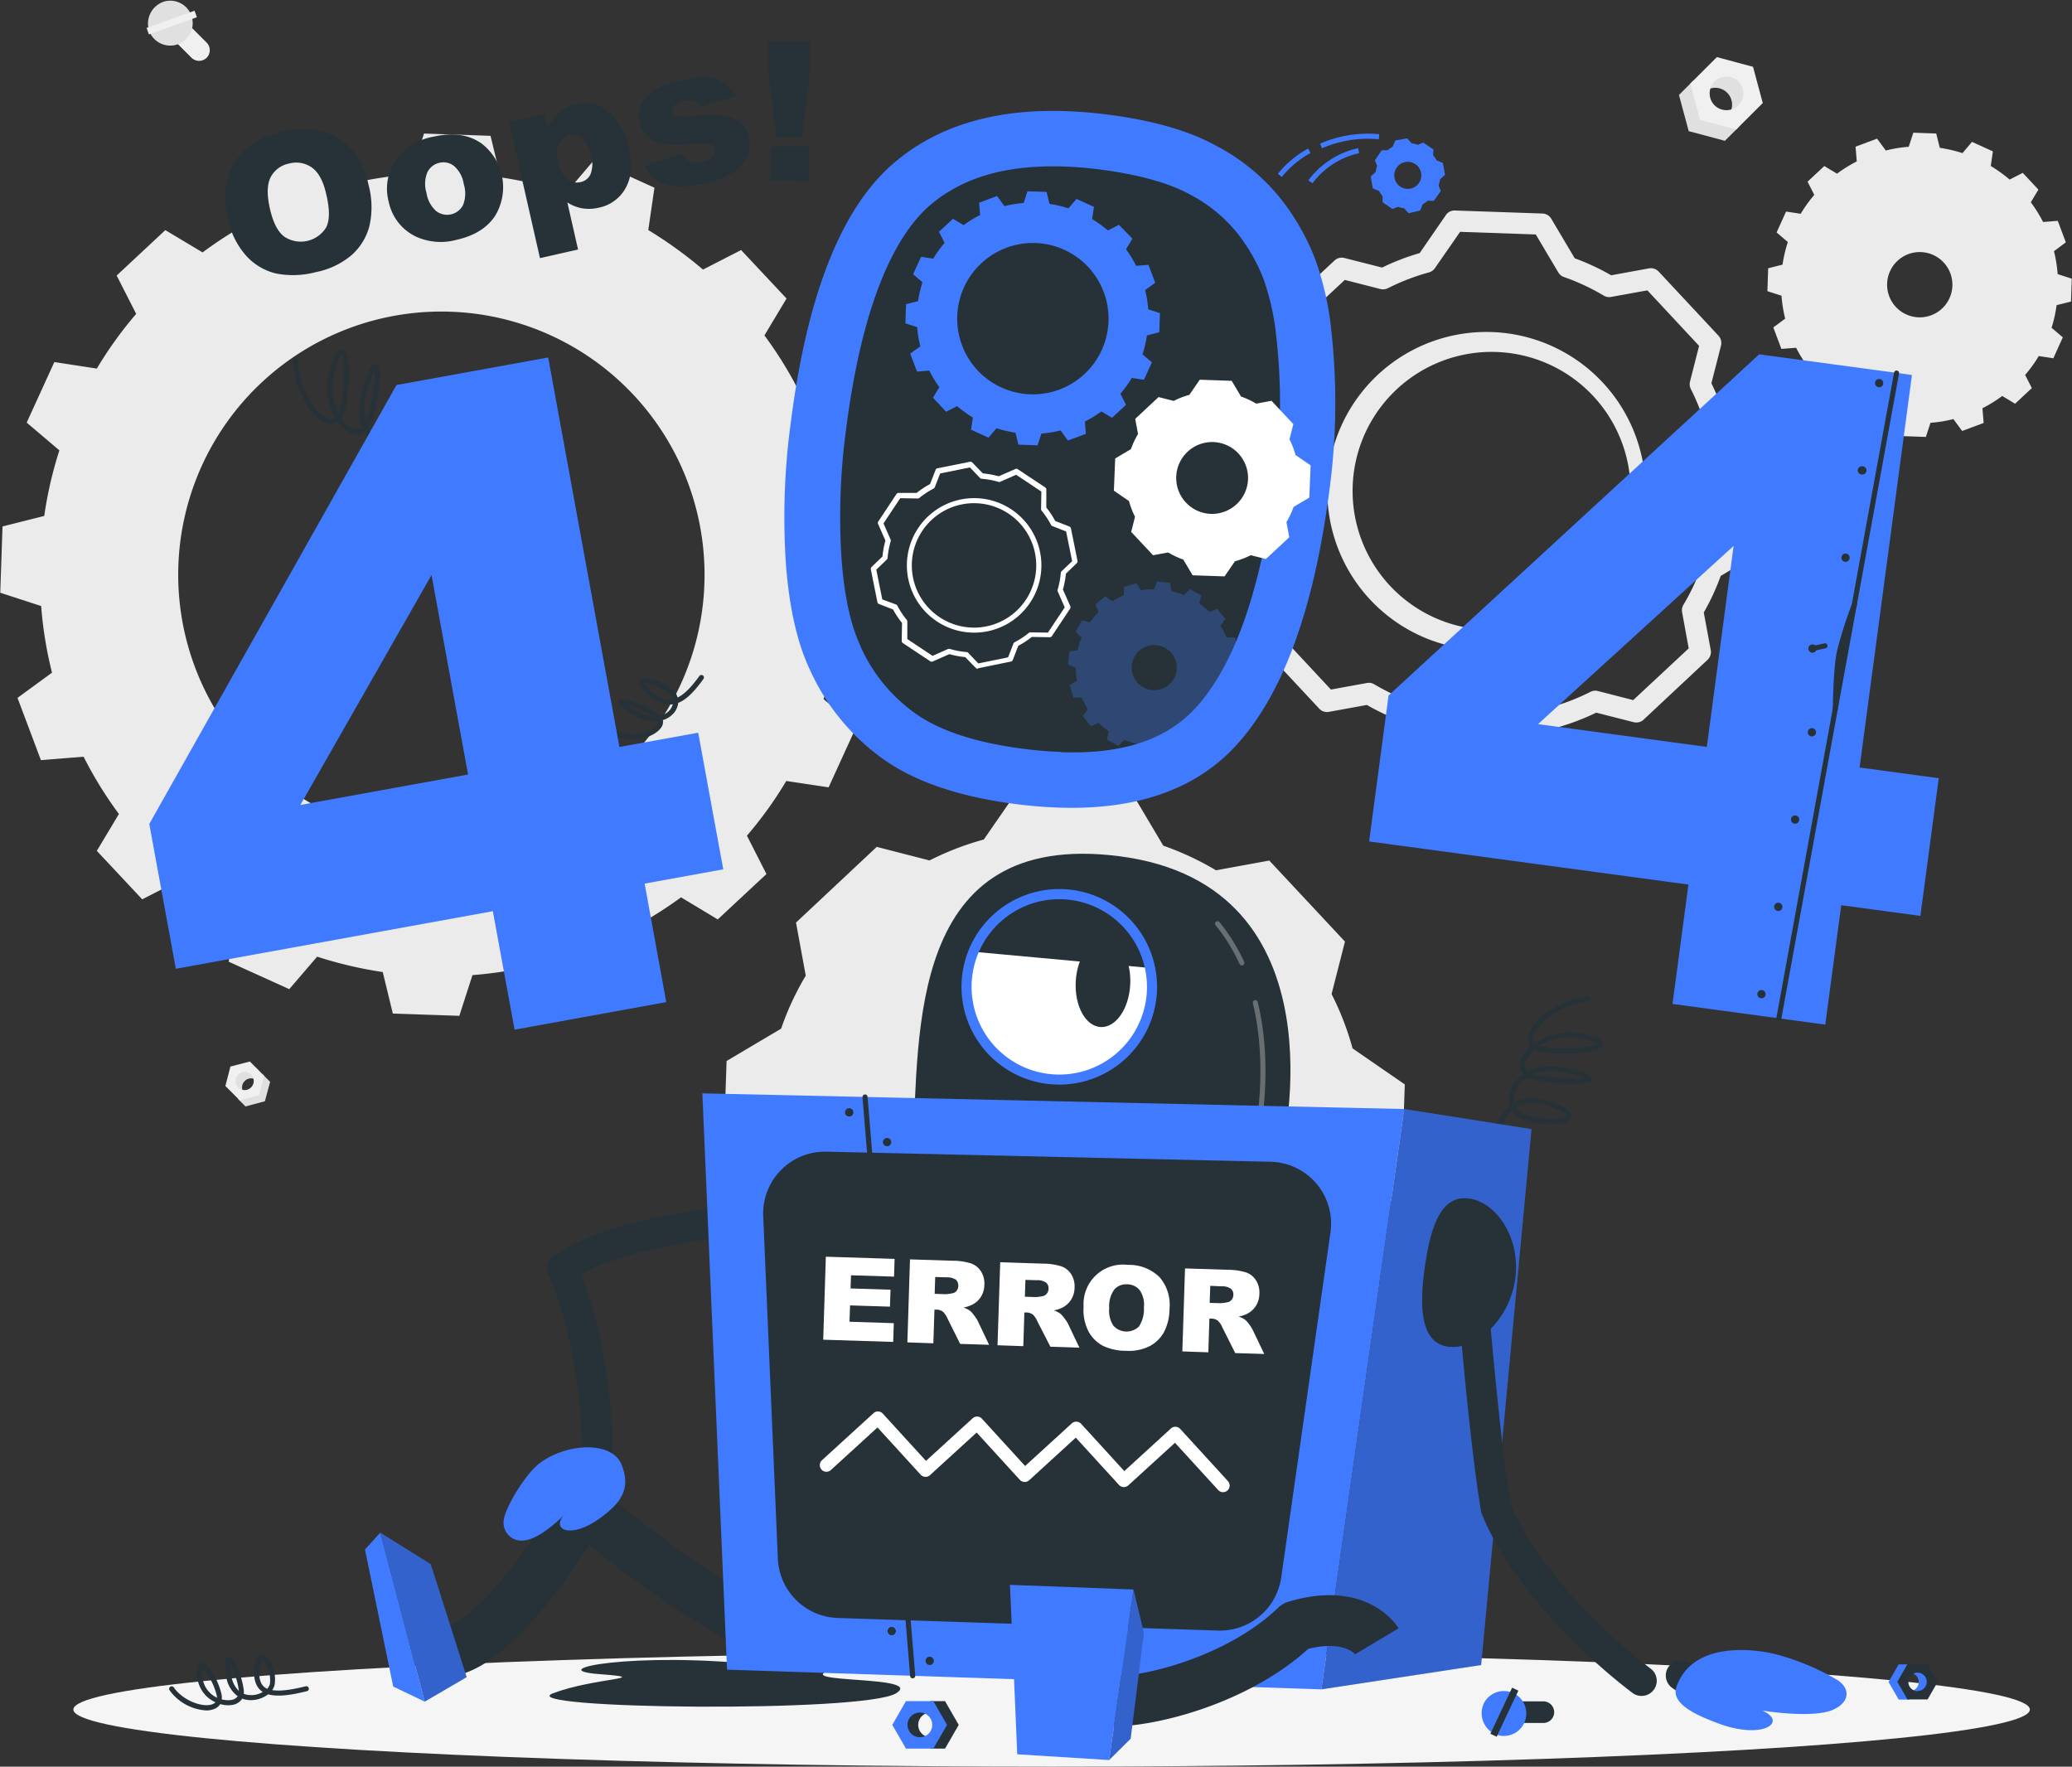 <svg xmlns="http://www.w3.org/2000/svg" viewBox="0 0 410.67 350.15"><rect x="0" y="0" width="410.67" height="350.15" fill="#333333" stroke="none"/><defs><style>.cls-1{fill:#ebebeb;}.cls-2{fill:#e0e0e0;}.cls-3{fill:#f0f0f0;}.cls-4{fill:#f5f5f5;}.cls-5{fill:#263238;}.cls-6,.cls-7{fill:#407bff;}.cls-7,.cls-9{opacity:0.3;}.cls-8,.cls-9{fill:#fff;}.cls-10{opacity:0.2;}</style></defs><g id="Robot_Parts" data-name="Robot Parts"><path class="cls-1" d="M262.74,223.62l.45-13.14-8.07-2.64A77.89,77.89,0,0,0,253,194.65l6.84-5-4.65-12.35-8.45.68a78.72,78.72,0,0,0-7-11.35l4.38-7.31-9-9.61-7.56,3.87a83.63,83.63,0,0,0-10.84-7.83l1.22-8.4-12-5.44-5.49,6.44a81.73,81.73,0,0,0-13-3.05l-2-8.23-13.18-.45-2.6,8.07a81.5,81.5,0,0,0-13.2,2.15l-5.08-6.8-12.34,4.61.68,8.46a81.63,81.63,0,0,0-11.35,7.07L121,145.76l-9.65,9,3.87,7.6a78.21,78.21,0,0,0-7.8,10.84L99,171.91l-5.48,12,6.48,5.5a78.42,78.42,0,0,0-3,13l-8.27,2.08-.45,13.14,8.11,2.64a77.68,77.68,0,0,0,2.15,13.2l-6.84,5,4.64,12.34,8.46-.68a78.17,78.17,0,0,0,7,11.35l-4.38,7.31,9,9.61,7.56-3.87a81.05,81.05,0,0,0,10.84,7.84l-1.26,8.39,12,5.44,5.53-6.44a80.66,80.66,0,0,0,13,3.05l2,8.23,13.18.45,2.6-8.07a80.48,80.48,0,0,0,13.19-2.15l5,6.8,12.34-4.61-.65-8.45A81.34,81.34,0,0,0,223.21,278l7.28,4.38,9.65-9-3.87-7.6a77.61,77.61,0,0,0,7.8-10.84l8.39,1.26,5.48-12-6.48-5.49a77.61,77.61,0,0,0,3-13Zm-88.8,42.57a52.16,52.16,0,1,1,53.9-50.33A52.13,52.13,0,0,1,173.94,266.19Z" transform="translate(-88.23 -100.15)"/><path class="cls-1" d="M487.62,180.17l3.32-3.1-1.33-2.61a26.25,26.25,0,0,0,2.7-3.74l2.89.44,1.88-4.15-2.23-1.89a26.84,26.84,0,0,0,1-4.49l2.85-.71.15-4.54-2.79-.9a28,28,0,0,0-.73-4.55l2.35-1.75-1.6-4.26-2.91.23a28.15,28.15,0,0,0-2.43-3.91l1.5-2.51-3.1-3.32-2.6,1.33a28.24,28.24,0,0,0-3.74-2.69l.42-2.9-4.14-1.88-1.89,2.23a27.31,27.31,0,0,0-4.49-1.05l-.71-2.84-4.54-.16-.91,2.79a26.86,26.86,0,0,0-4.54.74l-1.74-2.35L456,129.22l.24,2.92a27,27,0,0,0-3.91,2.43l-2.53-1.51-3.31,3.1,1.33,2.61a27.44,27.44,0,0,0-2.69,3.75l-2.9-.44-1.88,4.14,2.23,1.9a26.73,26.73,0,0,0-1.05,4.48l-2.85.72-.15,4.54,2.79.9a28.36,28.36,0,0,0,.73,4.55l-2.35,1.74,1.6,4.25,2.92-.22a28.25,28.25,0,0,0,2.43,3.92l-1.51,2.5,3.1,3.33,2.61-1.34a27.43,27.43,0,0,0,3.74,2.7l-.43,2.89,4.13,1.88,1.91-2.22a28.94,28.94,0,0,0,4.49,1l.71,2.85,4.54.16.91-2.8a26,26,0,0,0,4.54-.74l1.74,2.36,4.26-1.59-.24-2.92a26.27,26.27,0,0,0,3.92-2.43ZM464,161a6.47,6.47,0,1,1,9.14.31A6.48,6.48,0,0,1,464,161Z" transform="translate(-88.23 -100.15)"/><path class="cls-1" d="M366.66,315.08l-10.35-7.14v0a57.18,57.18,0,0,0-4.16-10.77l2.65-10.4-15-16.06-10.56,1.93a57.26,57.26,0,0,0-10.45-4.88h0l-6.42-10.81-22-.75-7.15,10.34h0a57.05,57.05,0,0,0-10.76,4.15L262,268,246,283l1.93,10.53h0a55.4,55.4,0,0,0-4.88,10.5l-10.81,6.41-.75,22,10.35,7.15A55.26,55.26,0,0,0,246,350.4h0l-2.64,10.36,15,16.07,10.5-1.92a57.15,57.15,0,0,0,10.54,4.89h0l6.41,10.8,22,.75L314.87,381a57.37,57.37,0,0,0,10.85-4.15h0l10.34,2.64,16.07-15L350.21,354a55.94,55.94,0,0,0,4.88-10.49h0l10.81-6.42ZM298.2,348.47a24.71,24.71,0,1,1,25.55-23.85A24.72,24.72,0,0,1,298.2,348.47Z" transform="translate(-88.23 -100.15)"/><path class="cls-1" d="M390.21,252.7h-.07l-17.31-.6a2.11,2.11,0,0,1-1.75-1l-4.66-7.85a46.9,46.9,0,0,1-7.28-3.38l-7.51,1.37a2.09,2.09,0,0,1-1.92-.63l-11.83-12.67a2.1,2.1,0,0,1-.5-2l1.89-7.41a45.11,45.11,0,0,1-2.86-7.47l-7.53-5.2a2.08,2.08,0,0,1-.91-1.81l.59-17.32a2.11,2.11,0,0,1,1-1.74l7.87-4.67a45.72,45.72,0,0,1,3.37-7.25l-1.38-7.53a2.11,2.11,0,0,1,.63-1.92l12.67-11.83a2.1,2.1,0,0,1,2-.5l7.44,1.89a46.76,46.76,0,0,1,7.45-2.87l5.19-7.53a2.07,2.07,0,0,1,1.81-.91l17.32.6a2.09,2.09,0,0,1,1.74,1l4.67,7.87a47,47,0,0,1,7.23,3.37l7.55-1.38A2.13,2.13,0,0,1,417,154l11.82,12.67a2.13,2.13,0,0,1,.51,2l-1.9,7.44a46.08,46.08,0,0,1,2.87,7.44l7.53,5.2a2.13,2.13,0,0,1,.91,1.81l-.59,17.32a2.13,2.13,0,0,1-1,1.74l-7.87,4.67a46.17,46.17,0,0,1-3.36,7.25L427.3,229a2.11,2.11,0,0,1-.64,1.93L414,242.78a2.12,2.12,0,0,1-2,.5l-7.4-1.88a47.11,47.11,0,0,1-7.49,2.87L392,251.79A2.1,2.1,0,0,1,390.21,252.7Zm-16.09-4.78,15,.52,5-7.2a2.15,2.15,0,0,1,1.19-.84,43,43,0,0,0,8.16-3.13h0a2.09,2.09,0,0,1,1.46-.16l7,1.8,11-10.25-1.31-7.18a2.11,2.11,0,0,1,.27-1.47,41.58,41.58,0,0,0,3.65-7.83,2.11,2.11,0,0,1,.94-1.17l7.52-4.47.52-15-7.2-5a2.13,2.13,0,0,1-.81-1.06c0-.06,0-.12-.05-.17a42.73,42.73,0,0,0-3.11-8.06,2.11,2.11,0,0,1-.16-1.48l1.8-7.07-10.25-11L407.55,159a2.08,2.08,0,0,1-1.46-.26,43.4,43.4,0,0,0-7.85-3.67,2.19,2.19,0,0,1-.44-.2,2.22,2.22,0,0,1-.71-.72l-4.47-7.53-15-.52-5,7.21a2.1,2.1,0,0,1-1.25.85,43.49,43.49,0,0,0-8.05,3.11,2.17,2.17,0,0,1-1.48.17l-7.07-1.81-11,10.25,1.31,7.18a2,2,0,0,1-.19,1.32.91.91,0,0,1-.09.17,41.86,41.86,0,0,0-3.65,7.86,2.12,2.12,0,0,1-.92,1.12L332.74,188l-.51,15,7.21,5a2.17,2.17,0,0,1,.84,1.19,41.64,41.64,0,0,0,3.1,8.11,2,2,0,0,1,.18.46,2.11,2.11,0,0,1,0,1l-1.79,7.06,10.25,11,7.13-1.3a2.07,2.07,0,0,1,1.46.26,43.57,43.57,0,0,0,7.89,3.66,2.11,2.11,0,0,1,1.17.93Zm24.79-94.81h0ZM383.39,229l-1.11,0a31.53,31.53,0,1,1,1.11,0Zm0-59.1a27.55,27.55,0,1,0,.95,0Z" transform="translate(-88.23 -100.15)"/><polygon class="cls-2" points="341.87 27.91 334.7 25.99 332.77 18.82 335.58 16.01 338.55 22.14 344.68 25.11 341.87 27.91"/><path class="cls-2" d="M430.55,123.26a3.34,3.34,0,1,0-4.73-4.73l3.56-5.35,4.79,2.42,1.05,5Z" transform="translate(-88.23 -100.15)"/><path class="cls-3" d="M423.25,116.72l5.26-5.25,7.17,1.92,1.93,7.18-5.26,5.25-7.18-1.92Zm9.54,4.3a3.34,3.34,0,1,0-4.73,0A3.35,3.35,0,0,0,432.79,121Z" transform="translate(-88.23 -100.15)"/><polygon class="cls-2" points="48.66 219.3 52.5 218.27 53.54 214.42 52.03 212.91 50.44 216.2 47.15 217.79 48.66 219.3"/><path class="cls-2" d="M136.65,316.87a1.8,1.8,0,0,1,2.54-2.54l-1.92-2.87-2.56,1.3-.57,2.7Z" transform="translate(-88.23 -100.15)"/><path class="cls-3" d="M140.57,313.36l-2.82-2.82-3.85,1-1,3.85,2.82,2.82,3.85-1Zm-5.12,2.31a1.8,1.8,0,1,1,2.54,0A1.78,1.78,0,0,1,135.45,315.67Z" transform="translate(-88.23 -100.15)"/><path class="cls-3" d="M123,108.41l3.19,3.19a2.15,2.15,0,0,0,3,0h0a2.14,2.14,0,0,0,0-3l-3.2-3.2a2.14,2.14,0,0,0-3,0h0A2.15,2.15,0,0,0,123,108.41Z" transform="translate(-88.23 -100.15)"/><path class="cls-2" d="M120.78,100.45a4.45,4.45,0,1,1-3,5.78A4.59,4.59,0,0,1,120.78,100.45Z" transform="translate(-88.23 -100.15)"/><rect class="cls-3" x="121.6" y="99.58" width="1.37" height="10.1" transform="translate(-23.09 154.93) rotate(-109.76)"/><ellipse id="_Path_" data-name="&lt;Path&gt;" class="cls-4" cx="208.43" cy="338.83" rx="193.89" ry="11.32"/><path class="cls-5" d="M133.38,143.39q-1.5-6.6,1.34-11.12t9.42-6q6.74-1.53,11.2,1.25c3,1.86,5,5,5.94,9.3a16.9,16.9,0,0,1,.17,8.12,11.62,11.62,0,0,1-3.52,5.76,15.63,15.63,0,0,1-7.12,3.39,17.64,17.64,0,0,1-7.88.26,11.6,11.6,0,0,1-5.9-3.5A15.72,15.72,0,0,1,133.38,143.39Zm8.35-1.86q.93,4.09,2.85,5.53a5.9,5.9,0,0,0,8.3-1.85c.71-1.39.73-3.59,0-6.61-.57-2.54-1.51-4.28-2.8-5.22a5.38,5.38,0,0,0-4.57-.81,5.2,5.2,0,0,0-3.64,2.71Q140.79,137.41,141.73,141.53Z" transform="translate(-88.23 -100.15)"/><path class="cls-5" d="M165.26,140.09A10,10,0,0,1,166.6,132a11.6,11.6,0,0,1,7.5-4.75q5.86-1.34,9.64,1.39a10.92,10.92,0,0,1,2.63,14.27q-2.33,3.57-7.61,4.76a11.83,11.83,0,0,1-8.16-.66A9.85,9.85,0,0,1,165.26,140.09Zm7.5-1.72A6,6,0,0,0,174.7,142,3.55,3.55,0,0,0,180,140.8a6.18,6.18,0,0,0,.14-4.19,5.87,5.87,0,0,0-1.91-3.55,3.34,3.34,0,0,0-2.87-.65,3.45,3.45,0,0,0-2.42,1.88A6,6,0,0,0,172.76,138.37Z" transform="translate(-88.23 -100.15)"/><path class="cls-5" d="M195.25,151.31l-6.13-27,7-1.59.66,2.89a9.43,9.43,0,0,1,2.1-3.07,7.8,7.8,0,0,1,3.43-1.69,7.17,7.17,0,0,1,6.75,1.62,12.74,12.74,0,0,1,3.83,6.93c.74,3.25.52,5.9-.65,8a7.82,7.82,0,0,1-5.32,3.91,8.38,8.38,0,0,1-3.29.13,7.87,7.87,0,0,1-2.95-1.17l2.12,9.33Zm3.61-18.86a5.26,5.26,0,0,0,1.76,3.22,3.19,3.19,0,0,0,2.72.56,2.78,2.78,0,0,0,1.94-1.57,5.93,5.93,0,0,0,.06-3.85,5.5,5.5,0,0,0-1.72-3.28,2.85,2.85,0,0,0-2.49-.61,3.12,3.12,0,0,0-2.14,1.67A5.73,5.73,0,0,0,198.86,132.45Z" transform="translate(-88.23 -100.15)"/><path class="cls-5" d="M216.1,133l7.28-2.39a3.73,3.73,0,0,0,1.72,1.61,3.93,3.93,0,0,0,2.33.06,3.83,3.83,0,0,0,2.19-1.17,1.49,1.49,0,0,0,.38-1.34,1.42,1.42,0,0,0-1.13-1.06,16.32,16.32,0,0,0-3.4,0,35.08,35.08,0,0,1-5.7,0,5.89,5.89,0,0,1-3-1.38A5.22,5.22,0,0,1,215,124.4a5.32,5.32,0,0,1,.36-3.58A6.89,6.89,0,0,1,218,118a16.78,16.78,0,0,1,5.13-1.89,18.85,18.85,0,0,1,5.28-.64,6.83,6.83,0,0,1,3.15,1,8.86,8.86,0,0,1,2.54,2.62l-6.94,2.31a2.55,2.55,0,0,0-1.23-1.17,3.85,3.85,0,0,0-2.27-.1,3.08,3.08,0,0,0-1.75.87,1.36,1.36,0,0,0-.33,1.22,1.19,1.19,0,0,0,1,.92,11.87,11.87,0,0,0,3.35-.07,22.5,22.5,0,0,1,5.83-.08,6.15,6.15,0,0,1,3.27,1.52,5.4,5.4,0,0,1,1.67,2.85,6.32,6.32,0,0,1-.27,3.52,7.11,7.11,0,0,1-2.65,3.28,16,16,0,0,1-5.77,2.31c-3.57.81-6.23.87-8,.2A7,7,0,0,1,216.1,133Z" transform="translate(-88.23 -100.15)"/><path class="cls-5" d="M240.52,108.31l8.2,0,0,6.31-1.51,12.67-5.08,0-1.62-12.66Zm.4,20.89,7.66,0,0,6.78L241,136Z" transform="translate(-88.23 -100.15)"/><path class="cls-5" d="M175.35,194.32a.57.57,0,0,1-.18,0c-4.5-1.74-7.2-3.45-8.6-5.49a5.16,5.16,0,0,1-3.23-.45,6.42,6.42,0,0,1-2.78-2.62,2.57,2.57,0,0,1-2.42.38,6.22,6.22,0,0,1-3-2.41,2.25,2.25,0,0,1-1.55.42c-3-.24-7-6.16-7.29-12.46a.5.5,0,0,1,.48-.52.49.49,0,0,1,.52.47c.27,6,4.11,11.33,6.37,11.52a1.28,1.28,0,0,0,.93-.28,12.3,12.3,0,0,1-1-9.41c.86-3,1.62-4.18,2.53-4,1.73.43,1.5,7,.59,11.29a6.27,6.27,0,0,1-.85,2.19,5.44,5.44,0,0,0,2.55,2.2,1.57,1.57,0,0,0,1.67-.34c-.79-1.94-1-4.58.12-7.94,1.4-4.43,2-4.55,2.3-4.62a.68.68,0,0,1,.65.22c.92,1-.18,7.92-1.35,11.32a5,5,0,0,1-.55,1.16,5.42,5.42,0,0,0,2.49,2.5,4.3,4.3,0,0,0,2.27.43,5.89,5.89,0,0,1-.24-.58c-.79-2.14-.41-4.62,1.18-7.57,1.06-2,1.92-2.87,2.71-2.88h0a1.11,1.11,0,0,1,1,.67c.87,1.61.24,6.92-1.48,9.55a4,4,0,0,1-1.62,1.4c1.34,1.76,3.88,3.31,7.95,4.89a.5.5,0,0,1,.28.64A.48.48,0,0,1,175.35,194.32Zm-5.66-16.47s-.56,0-1.82,2.35c-1.45,2.69-1.82,4.9-1.13,6.76a4.43,4.43,0,0,0,.3.67,3,3,0,0,0,1.32-1.11c1.4-2.14,2.07-6.53,1.55-8.25C169.8,177.91,169.69,177.85,169.69,177.85Zm-7.17-4.21a23.12,23.12,0,0,0-1.34,3.53,11.3,11.3,0,0,0-.38,6.55l.09-.25A32.89,32.89,0,0,0,162.52,173.64Zm-6.59-3.15c-.16.16-.65.79-1.35,3.22a11.26,11.26,0,0,0,.73,8.25,6.52,6.52,0,0,0,.45-1.4C156.8,175.65,156.49,171.2,155.93,170.49Z" transform="translate(-88.23 -100.15)"/><path class="cls-5" d="M213.36,246.74a9,9,0,0,1-4.56-1.19.5.5,0,0,1-.17-.68.49.49,0,0,1,.68-.18c3.57,2.09,8.18.63,9.13-.89a.86.86,0,0,0,.14-.68,8.14,8.14,0,0,1-5.13-1.46c-2.54-1.59-2.74-2.06-2.72-2.44a.61.61,0,0,1,.34-.53c1-.5,5.5,1.58,7.38,2.81a3,3,0,0,1,.63.53,3.62,3.62,0,0,0,1.9-1.15,3,3,0,0,0,.59-1.12l-.2,0c-1.6.16-3.21-.52-4.92-2.1-1.17-1.09-1.63-1.84-1.47-2.43a.88.88,0,0,1,.71-.65c1.39-.35,4.8,1.11,6.2,2.64a2.79,2.79,0,0,1,.64,1.18c1.3-.61,2.68-2,4.32-4.27a.51.51,0,0,1,.7-.11.5.5,0,0,1,.11.69c-1.89,2.64-3.46,4.14-5,4.75a3.84,3.84,0,0,1-.87,2,4.53,4.53,0,0,1-2.18,1.41,1.83,1.83,0,0,1-.28,1.39C218.44,245.68,216,246.74,213.36,246.74Zm-.88-6.94c.33.25.81.58,1.5,1a8.06,8.06,0,0,0,3.6,1.32A25.47,25.47,0,0,0,212.48,239.8Zm3.49-4.24a4.35,4.35,0,0,0,1.16,1.38c1.49,1.38,2.84,2,4.13,1.85l.32,0a1.84,1.84,0,0,0-.43-.83C219.74,236.37,216.65,235.4,216,235.56Z" transform="translate(-88.23 -100.15)"/><path class="cls-6" d="M226.61,245.37,211,248.2,196.88,171l-30.06,5.46-49,87,5.26,28.7,62.83-11.41,4.31,23.48,30.06-5.46L216,275.28l15.58-2.83Zm-78.85,14.32,26-45.57L181,253.66Z" transform="translate(-88.23 -100.15)"/><path class="cls-6" d="M352.1,165.73a58.65,58.65,0,0,0-3.2-14.21,46,46,0,0,0-7-12.19A40.51,40.51,0,0,0,329.21,129q-8-4.4-21.23-6.11-27.44-3.57-42.78,9.74t-20.2,51A139.36,139.36,0,0,0,244,212q1,13,4.77,20.93a43.87,43.87,0,0,0,14.65,17.77q9.48,6.65,25.95,8.79,29.4,3.82,43.57-11.29t18.81-51.1A129.48,129.48,0,0,0,352.1,165.73Z" transform="translate(-88.23 -100.15)"/><path class="cls-5" d="M298.43,249.18c-2.4-.09-5-.3-7.61-.65-9.15-1.19-16.23-3.51-21.05-6.89a32.58,32.58,0,0,1-11-13.4l0-.1c-1.92-4-3.18-9.76-3.73-17a129,129,0,0,1,.91-26.11c3.57-27.72,10.94-39.28,16.5-44.1,6.48-5.62,15.22-8.16,26.73-7.77,2.36.08,4.86.29,7.42.63,7.39,1,13.23,2.59,17.37,4.85a29.82,29.82,0,0,1,9.31,7.49,35.18,35.18,0,0,1,5.36,9.27,48.34,48.34,0,0,1,2.56,11.56,118.67,118.67,0,0,1-.29,28.72c-2.77,21.54-8.13,36.67-15.92,45-5.78,6.16-14.45,9-26.52,8.55Z" transform="translate(-88.23 -100.15)"/><path class="cls-6" d="M318,166l.13-3.79-2.32-.76a22.82,22.82,0,0,0-.62-3.8l2-1.45-1.34-3.56-2.44.19a22,22,0,0,0-2-3.27l1.26-2.11L310,144.71l-2.18,1.12a24.18,24.18,0,0,0-3.13-2.26l.36-2.42-3.46-1.57L300,141.44a23.83,23.83,0,0,0-3.75-.88l-.59-2.37-3.79-.13-.75,2.32a24.82,24.82,0,0,0-3.81.62l-1.46-2-3.56,1.33.2,2.44a22.39,22.39,0,0,0-3.27,2l-2.1-1.26-2.78,2.58,1.11,2.19a23.19,23.19,0,0,0-2.25,3.13l-2.41-.36-1.58,3.45,1.86,1.59a23.51,23.51,0,0,0-.88,3.75l-2.38.6-.13,3.79,2.34.76a21.68,21.68,0,0,0,.62,3.8l-2,1.45,1.34,3.56,2.43-.2a23.33,23.33,0,0,0,2,3.28l-1.26,2.1,2.6,2.78,2.18-1.12a23.41,23.41,0,0,0,3.12,2.26l-.36,2.42,3.46,1.57,1.59-1.86a24.37,24.37,0,0,0,3.75.88l.59,2.37,3.8.13.75-2.33a22.65,22.65,0,0,0,3.8-.62l1.46,2,3.55-1.32-.18-2.44a24.5,24.5,0,0,0,3.27-2l2.1,1.26,2.78-2.58-1.12-2.19a22.35,22.35,0,0,0,2.25-3.13l2.42.36,1.58-3.45-1.87-1.59a22.25,22.25,0,0,0,.88-3.75ZM292.41,178.3a15,15,0,1,1,15.53-14.51A15,15,0,0,1,292.41,178.3Z" transform="translate(-88.23 -100.15)"/><path class="cls-7" d="M333.79,235.61l.27-2.56-1.53-.62a15.79,15.79,0,0,0-.23-2.59l1.4-.89-.71-2.47h-1.66a14.86,14.86,0,0,0-1.2-2.31l.95-1.36-1.61-2-1.53.64a14.55,14.55,0,0,0-2-1.67l.37-1.63-2.25-1.23-1.17,1.18a14.84,14.84,0,0,0-2.48-.78l-.28-1.64-2.56-.29-.62,1.54a15.06,15.06,0,0,0-2.6.24l-.89-1.41-2.47.72,0,1.66a15.82,15.82,0,0,0-2.31,1.2l-1.36-1-2,1.6.64,1.54a15.3,15.3,0,0,0-1.67,2l-1.62-.36-1.23,2.25,1.17,1.16a17.13,17.13,0,0,0-.79,2.49l-1.63.27-.28,2.56,1.54.63a14,14,0,0,0,.23,2.59l-1.42.88.73,2.47h1.66a15.22,15.22,0,0,0,1.2,2.3l-1,1.36,1.6,2,1.55-.65a14.55,14.55,0,0,0,2,1.67l-.38,1.63,2.26,1.24,1.17-1.18a15.79,15.79,0,0,0,2.48.77l.28,1.64,2.56.29.62-1.54a15.15,15.15,0,0,0,2.6-.24l.88,1.41,2.46-.72v-1.66a15.82,15.82,0,0,0,2.31-1.2l1.35,1,2-1.6-.65-1.53a16.17,16.17,0,0,0,1.68-2l1.62.36,1.23-2.25-1.17-1.16a16.12,16.12,0,0,0,.77-2.48Zm-12.87-1a4.47,4.47,0,1,1-1.78-6.06A4.48,4.48,0,0,1,320.92,234.62Z" transform="translate(-88.23 -100.15)"/><path class="cls-8" d="M348,192.39l-3-2.06h0a16.39,16.39,0,0,0-1.19-3.11l.76-3-4.32-4.63-3.05.56a16.56,16.56,0,0,0-3-1.41h0l-1.85-3.11-6.33-.22-2.06,3h0a16.59,16.59,0,0,0-3.1,1.2l-3-.76-4.63,4.32.56,3h0a16,16,0,0,0-1.41,3l-3.12,1.85L309,197.4l3,2.06a15.74,15.74,0,0,0,1.19,3.11h0l-.76,3,4.33,4.63,3-.55a17.16,17.16,0,0,0,3,1.41h0l1.85,3.11,6.33.22,2.06-3a16.2,16.2,0,0,0,3.13-1.2h0l3,.76,4.63-4.32-.56-3a16,16,0,0,0,1.41-3h0l3.12-1.85ZM328.23,202a7.12,7.12,0,1,1,7.36-6.88A7.14,7.14,0,0,1,328.23,202Z" transform="translate(-88.23 -100.15)"/><path class="cls-6" d="M369.71,141.87l.52-1.26h0a5.77,5.77,0,0,0,1-.69l1.16.05L373.8,138l-.45-1.08a5.59,5.59,0,0,0,.28-1.21h0l1-.92-.42-2.34-1.25-.52h0a6,6,0,0,0-.68-1l.05-1.16-2-1.36-1.07.44h0a5.55,5.55,0,0,0-1.22-.28l-.93-1-2.34.42-.52,1.26a5.73,5.73,0,0,0-1,.68h0l-1.16,0-1.36,2,.44,1.07a6.11,6.11,0,0,0-.27,1.23h0l-1,.92.42,2.34,1.25.52a6.89,6.89,0,0,0,.69,1.06h0l0,1.15,1.95,1.36,1.07-.44a6.35,6.35,0,0,0,1.22.28h0l.93,1Zm-5.09-6.49a2.68,2.68,0,1,1,3.11,2.16A2.67,2.67,0,0,1,364.62,135.38Z" transform="translate(-88.23 -100.15)"/><path class="cls-6" d="M342.27,135.23l-.76-.64a19.91,19.91,0,0,1,6-5l.46.89A19.3,19.3,0,0,0,342.27,135.23Z" transform="translate(-88.23 -100.15)"/><path class="cls-6" d="M350.26,129.54l-.4-.92a23.83,23.83,0,0,1,11.74-1.87l-.09,1A22.77,22.77,0,0,0,350.26,129.54Z" transform="translate(-88.23 -100.15)"/><path class="cls-6" d="M348.37,136.46l-.83-.56a16.85,16.85,0,0,1,9.87-6.39l.2,1A15.77,15.77,0,0,0,348.37,136.46Z" transform="translate(-88.23 -100.15)"/><path class="cls-8" d="M282,232.7a.51.51,0,0,1-.36-.15l-2.1-2.16a17.56,17.56,0,0,1-3.14-.59l-3.27,1.44a.51.51,0,0,1-.48,0l-5.47-3.63a.5.5,0,0,1-.23-.42l.06-3.57a16.71,16.71,0,0,1-1.77-2.67l-2.8-1.09a.49.49,0,0,1-.31-.37L260.83,213a.52.52,0,0,1,.14-.46l2.17-2.1a17.82,17.82,0,0,1,.58-3.15l-1.44-3.26a.51.51,0,0,1,0-.48l3.63-5.48a.45.45,0,0,1,.42-.22l3.57,0a17.6,17.6,0,0,1,2.67-1.76l1.09-2.81a.51.51,0,0,1,.37-.31l6.44-1.3a.53.53,0,0,1,.46.14l2.09,2.16a18.78,18.78,0,0,1,3.15.58l3.27-1.43a.47.47,0,0,1,.47,0l5.48,3.63a.5.5,0,0,1,.22.42l0,3.57a16.66,16.66,0,0,1,1.76,2.67l2.81,1.09a.51.51,0,0,1,.31.37l1.3,6.43a.49.49,0,0,1-.14.46l-2.16,2.1a17.9,17.9,0,0,1-.59,3.14l1.45,3.27a.54.54,0,0,1,0,.48l-3.63,5.47a.52.52,0,0,1-.43.23l-3.56-.06a16.52,16.52,0,0,1-2.68,1.76l-1.09,2.82a.5.5,0,0,1-.36.3l-6.44,1.31Zm-5.64-3.93.14,0a16.81,16.81,0,0,0,3.31.62.46.46,0,0,1,.32.15l2,2.1,5.9-1.2,1.06-2.73a.51.51,0,0,1,.23-.27,16.13,16.13,0,0,0,2.82-1.85.45.45,0,0,1,.32-.11l3.47.05,3.33-5-1.4-3.18a.5.5,0,0,1,0-.34,16.63,16.63,0,0,0,.62-3.31.48.48,0,0,1,.15-.32l2.1-2-1.2-5.9-2.72-1.06a.46.46,0,0,1-.27-.24,16,16,0,0,0-1.85-2.8.5.5,0,0,1-.12-.33l.06-3.47-5-3.33-3.18,1.4a.45.45,0,0,1-.34,0,17,17,0,0,0-3.32-.61.56.56,0,0,1-.32-.15l-2-2.1-5.9,1.2-1.06,2.73a.5.5,0,0,1-.24.26,16.83,16.83,0,0,0-2.81,1.85.47.47,0,0,1-.33.12l-3.47-.06-3.32,5,1.4,3.18a.54.54,0,0,1,0,.43,18.12,18.12,0,0,0-.59,3.23.46.46,0,0,1-.15.32l-2.09,2,1.19,5.91,2.73,1a.49.49,0,0,1,.27.26,16.27,16.27,0,0,0,1.85,2.79.55.55,0,0,1,.11.33l0,3.47,5,3.33,3.18-1.41A.71.71,0,0,1,276.37,228.77Zm4.92-3.23a13.33,13.33,0,0,1-11.09-20.69h0a13.33,13.33,0,1,1,11.09,20.69ZM271,205.41a12.33,12.33,0,0,0,3.47,17.08A12.33,12.33,0,1,0,271,205.41Z" transform="translate(-88.23 -100.15)"/><path class="cls-6" d="M472.49,254.39l-15.69-2.12,10.38-77.8-30.28-4.09L363.44,238l-3.85,28.93,63.29,8.54-3.16,23.66L450,303.23l3.16-23.67,15.69,2.12Zm-79.42-10.72,38.76-35.32-5.31,39.84Z" transform="translate(-88.23 -100.15)"/><path class="cls-5" d="M440.8,302.48h-.09a.5.5,0,0,1-.4-.59L463.63,174a.52.52,0,0,1,.59-.4.5.5,0,0,1,.4.58L441.29,302.07A.49.49,0,0,1,440.8,302.48Z" transform="translate(-88.23 -100.15)"/><path class="cls-5" d="M461.5,176.11a.82.82,0,0,1-.85.79.82.82,0,1,1,.85-.79Z" transform="translate(-88.23 -100.15)"/><path class="cls-5" d="M458.17,193.41a.82.82,0,0,1-.85.79.82.82,0,1,1,.05-1.63A.82.82,0,0,1,458.17,193.41Z" transform="translate(-88.23 -100.15)"/><path class="cls-5" d="M454.83,210.71a.82.82,0,0,1-.84.8.83.83,0,0,1-.8-.85.82.82,0,0,1,.85-.79A.81.81,0,0,1,454.83,210.71Z" transform="translate(-88.23 -100.15)"/><path class="cls-5" d="M448.28,228.72a.82.82,0,1,1-.79-.84A.81.81,0,0,1,448.28,228.72Z" transform="translate(-88.23 -100.15)"/><path class="cls-5" d="M448.17,245.32a.82.82,0,1,1-1.64-.06.82.82,0,1,1,1.64.06Z" transform="translate(-88.23 -100.15)"/><path class="cls-5" d="M444.84,262.62a.82.82,0,1,1-1.64-.06.81.81,0,0,1,.84-.79A.83.83,0,0,1,444.84,262.62Z" transform="translate(-88.23 -100.15)"/><path class="cls-5" d="M441.5,279.92a.82.82,0,1,1-.79-.85A.82.82,0,0,1,441.5,279.92Z" transform="translate(-88.23 -100.15)"/><path class="cls-5" d="M438.17,297.22a.82.82,0,0,1-.85.79.82.82,0,1,1,.85-.79Z" transform="translate(-88.23 -100.15)"/><path class="cls-5" d="M447.46,229.2a.5.5,0,0,1-.1-1l2.48-.54a.5.5,0,0,1,.59.39.49.49,0,0,1-.38.59l-2.48.54Z" transform="translate(-88.23 -100.15)"/><path class="cls-5" d="M455.75,220a82.82,82.82,0,0,0-3,9.36c-.75,3.54-.8,11.43-.8,11.43" transform="translate(-88.23 -100.15)"/><path class="cls-5" d="M452,241.27h0a.5.5,0,0,1-.5-.5c0-.33.06-8,.81-11.53a82.74,82.74,0,0,1,3-9.44.51.51,0,0,1,.65-.28.5.5,0,0,1,.29.64,85.15,85.15,0,0,0-3,9.29c-.73,3.44-.79,11.24-.79,11.32A.5.5,0,0,1,452,241.27Z" transform="translate(-88.23 -100.15)"/><path class="cls-5" d="M269.12,327.58c1.39-22.4-1.17-63.12,40.94-57.73,45.14,5.78,32.23,58.55,32.23,58.55Z" transform="translate(-88.23 -100.15)"/><circle class="cls-8" cx="209.95" cy="195.59" r="18.38"/><path class="cls-5" d="M300.59,277.4c-8.7-1.49-18,4.93-18.92,11.43l34.5,3.17C315,284.59,307.5,278.58,300.59,277.4Z" transform="translate(-88.23 -100.15)"/><path class="cls-5" d="M312.24,295.29c-.24,4.8-2.86,8.57-5.85,8.42s-5.2-4.17-4.95-9,2.86-8.57,5.85-8.42S312.49,290.48,312.24,295.29Z" transform="translate(-88.23 -100.15)"/><path class="cls-6" d="M298.18,315.12a19.38,19.38,0,1,1,19.38-19.38A19.4,19.4,0,0,1,298.18,315.12Zm0-36.75a17.38,17.38,0,1,0,17.38,17.37A17.4,17.4,0,0,0,298.18,278.37Z" transform="translate(-88.23 -100.15)"/><path class="cls-9" d="M337.15,327H337a.51.51,0,0,1-.36-.61c0-.13,3.21-13.69-.09-27.4a.49.49,0,0,1,.36-.6.51.51,0,0,1,.61.37c3.37,14,.12,27.73.09,27.87A.5.5,0,0,1,337.15,327Z" transform="translate(-88.23 -100.15)"/><path class="cls-9" d="M334.36,291.5a.49.49,0,0,1-.45-.29,35.56,35.56,0,0,0-4.74-7.66.49.49,0,0,1,.07-.7.49.49,0,0,1,.7.07,36.12,36.12,0,0,1,4.88,7.87.52.52,0,0,1-.25.67A.49.49,0,0,1,334.36,291.5Z" transform="translate(-88.23 -100.15)"/><path class="cls-5" d="M175.4,432.66H175a5,5,0,0,1,.27-10h.1c2.89,0,9.84-3.51,24.38-26.43a5,5,0,0,1,7.51-1.09,207.46,207.46,0,0,0,37.14,25.48,5,5,0,0,1-4.53,8.92,213.84,213.84,0,0,1-34.79-23.15C192.92,424.71,183.88,432.66,175.4,432.66Z" transform="translate(-88.23 -100.15)"/><path class="cls-5" d="M206.34,394.24a3.11,3.11,0,0,1-.43,0,3,3,0,0,1-2.55-3.39c.71-5-.17-23.63-6.47-38.13A3,3,0,0,1,198,349c13.7-9.34,42.88-10.45,44.11-10.5a3,3,0,0,1,.21,6c-.27,0-25.78,1-38.89,8.2,5.59,14.44,6.85,32.44,5.92,38.95A3,3,0,0,1,206.34,394.24Z" transform="translate(-88.23 -100.15)"/><path class="cls-6" d="M211.38,390.36c-2-4.71-11-4.17-16.27-.14-2.82,2.16-6.64,8.64-7,11a3.54,3.54,0,0,0,4,4.24c3.45-.3,8.18-5.31,8.18-5.31-3.15,3.09.91,5.27,7,.8C210.61,398.47,213.61,395.63,211.38,390.36Z" transform="translate(-88.23 -100.15)"/><path class="cls-5" d="M383.37,328.9a.36.36,0,0,1-.14,0,.5.5,0,0,1-.34-.61c1.33-4.64,2.79-7.48,4.7-9a5.24,5.24,0,0,1,.15-3.26,6.5,6.5,0,0,1,2.37-3,2.53,2.53,0,0,1-.59-2.38,6.16,6.16,0,0,1,2.13-3.16,2.25,2.25,0,0,1-.56-1.5c0-3,5.5-7.53,11.76-8.38a.49.49,0,0,1,.56.42.5.5,0,0,1-.43.57c-5.94.81-10.91,5.11-10.89,7.38a1.24,1.24,0,0,0,.36.9,12.24,12.24,0,0,1,9.28-1.86c3.07.58,4.32,1.23,4.17,2.16-.27,1.76-6.81,2.12-11.19,1.6a6,6,0,0,1-2.25-.65,5.44,5.44,0,0,0-2,2.73,1.59,1.59,0,0,0,.5,1.64c1.85-1,4.47-1.36,7.91-.6,4.54,1,4.71,1.56,4.81,1.89a.66.66,0,0,1-.16.66c-1,1-7.91.53-11.4-.32a5.45,5.45,0,0,1-1.2-.46,5.52,5.52,0,0,0-2.27,2.71,4.35,4.35,0,0,0-.22,2.31,5.86,5.86,0,0,1,.55-.3c2.07-1,4.57-.82,7.65.5,2,.88,3,1.65,3.11,2.44a1.12,1.12,0,0,1-.57,1c-1.53,1-6.87.86-9.65-.62a3.85,3.85,0,0,1-1.54-1.48c-1.64,1.49-2.95,4.16-4.16,8.35A.49.49,0,0,1,383.37,328.9Zm5.43-9.33a2.93,2.93,0,0,0,1.22,1.22c2.25,1.2,6.69,1.48,8.36.8.34-.13.39-.25.39-.25s0-.56-2.5-1.61c-2.8-1.2-5-1.37-6.83-.52C389.22,319.32,389,319.44,388.8,319.57Zm3.33-6.57.26.08a33,33,0,0,0,9.93.74,21.45,21.45,0,0,0-3.63-1A11.41,11.41,0,0,0,392.13,313Zm1.26-5.62a6.41,6.41,0,0,0,1.44.33c5,.59,9.38-.11,10-.73-.17-.16-.84-.58-3.33-1.06A11.27,11.27,0,0,0,393.39,307.38Z" transform="translate(-88.23 -100.15)"/><path class="cls-5" d="M253.19,431c.66-.21.44-.85-.29-.85H239.36c-25.78-2.73-43.8.93-32.45,1.8s-.8.68-9.08,3.81,61.65,3.93,68,0C271.71,432.13,244.06,433.92,253.19,431Z" transform="translate(-88.23 -100.15)"/><polygon class="cls-6" points="261.9 334.83 144.1 330.93 139.21 216.7 278.32 219.81 261.9 334.83"/><path class="cls-5" d="M269.12,432.8a.5.5,0,0,1-.5-.46l-9.44-114.72a.5.5,0,0,1,1-.09l9.45,114.72a.5.5,0,0,1-.46.54Z" transform="translate(-88.23 -100.15)"/><polygon class="cls-6" points="261.9 334.83 293.56 330.01 303.54 223.8 278.32 219.81 261.9 334.83"/><polygon class="cls-10" points="261.9 334.83 293.56 330.01 303.54 223.8 278.32 219.81 261.9 334.83"/><path class="cls-5" d="M242.4,409.06l-2.9-67.86A12.26,12.26,0,0,1,252,328.41l88.06,2a12.26,12.26,0,0,1,11.87,14l-9.76,68.39a12.28,12.28,0,0,1-12.56,10.53l-75.39-2.5A12.28,12.28,0,0,1,242.4,409.06Z" transform="translate(-88.23 -100.15)"/><path class="cls-8" d="M251.91,349.23l13.63.43-.11,3.52-8.53-.27-.09,2.61,7.92.25-.11,3.36-7.91-.25-.11,3.24,8.78.28-.12,3.72-13.87-.44Z" transform="translate(-88.23 -100.15)"/><path class="cls-8" d="M268.07,366.21l.52-16.45,8.47.27a12.16,12.16,0,0,1,3.59.52,3.87,3.87,0,0,1,2,1.56,4.47,4.47,0,0,1,.68,2.69,4.63,4.63,0,0,1-.66,2.35A4.47,4.47,0,0,1,281,358.7a6.27,6.27,0,0,1-1.81.6,5,5,0,0,1,1.3.65,4.84,4.84,0,0,1,.79.89,6.43,6.43,0,0,1,.68,1l2.31,4.85-5.74-.18L276,361.43a4.1,4.1,0,0,0-.88-1.3,2.22,2.22,0,0,0-1.24-.42h-.44l-.22,6.68Zm5.41-9.62,2.15.07a7.21,7.21,0,0,0,1.35-.18,1.35,1.35,0,0,0,.84-.49,1.69,1.69,0,0,0-.11-2.19,3.13,3.13,0,0,0-1.89-.48l-2.23-.07Z" transform="translate(-88.23 -100.15)"/><path class="cls-8" d="M285.94,366.78l.53-16.45,8.47.27a12.16,12.16,0,0,1,3.59.52,3.82,3.82,0,0,1,2,1.56,4.54,4.54,0,0,1,.68,2.69,4.59,4.59,0,0,1-.66,2.34,4.53,4.53,0,0,1-1.66,1.56,6.09,6.09,0,0,1-1.8.6,5,5,0,0,1,1.3.65,4.87,4.87,0,0,1,.79.89,7.21,7.21,0,0,1,.68,1l2.31,4.85-5.75-.19L293.82,362a3.8,3.8,0,0,0-.88-1.3,2.17,2.17,0,0,0-1.23-.42h-.45l-.21,6.68Zm5.42-9.62,2.14.07a8.16,8.16,0,0,0,1.36-.18,1.35,1.35,0,0,0,.84-.49,1.54,1.54,0,0,0,.35-.95,1.51,1.51,0,0,0-.47-1.24,3.07,3.07,0,0,0-1.88-.48l-2.23-.07Z" transform="translate(-88.23 -100.15)"/><path class="cls-8" d="M303,359.1a7.81,7.81,0,0,1,8.77-8.25,8.62,8.62,0,0,1,6.26,2.41,8.32,8.32,0,0,1,2,6.25,10.09,10.09,0,0,1-1.12,4.7A6.86,6.86,0,0,1,316,367a9.22,9.22,0,0,1-4.61.88,10.54,10.54,0,0,1-4.58-1,7,7,0,0,1-2.87-2.9A9.38,9.38,0,0,1,303,359.1Zm5.09.19a5.45,5.45,0,0,0,.81,3.61,3.52,3.52,0,0,0,5.05.18,6.11,6.11,0,0,0,1-3.8,5.07,5.07,0,0,0-.83-3.42,3.19,3.19,0,0,0-2.5-1.16,3.13,3.13,0,0,0-2.51,1A5.57,5.57,0,0,0,308.07,359.29Z" transform="translate(-88.23 -100.15)"/><path class="cls-8" d="M322.57,368l.53-16.45,8.47.27a12.57,12.57,0,0,1,3.59.51,3.83,3.83,0,0,1,2,1.57,4.52,4.52,0,0,1,.68,2.69,4.59,4.59,0,0,1-.66,2.34,4.53,4.53,0,0,1-1.66,1.56,5.83,5.83,0,0,1-1.8.59,5.32,5.32,0,0,1,1.3.65,5.25,5.25,0,0,1,.79.89,7.18,7.18,0,0,1,.68,1.05l2.31,4.84-5.75-.18-2.56-5.11a3.6,3.6,0,0,0-.88-1.3,2.05,2.05,0,0,0-1.23-.42l-.45,0-.21,6.68Zm5.42-9.62,2.14.06a7.18,7.18,0,0,0,1.36-.18,1.31,1.31,0,0,0,.84-.49,1.51,1.51,0,0,0,.35-.94,1.49,1.49,0,0,0-.47-1.24,3,3,0,0,0-1.88-.49L328.1,355Z" transform="translate(-88.23 -100.15)"/><path class="cls-8" d="M330.67,395.9a1.28,1.28,0,0,1-1-.43l-8.56-9.36-9.24,8.43a1.3,1.3,0,0,1-1.86-.08l-8.56-9.37-9.23,8.44a1.32,1.32,0,0,1-1.86-.08l-8.56-9.37-9.24,8.44a1.26,1.26,0,0,1-.94.34,1.32,1.32,0,0,1-.91-.42l-8.56-9.37-9.24,8.44a1.31,1.31,0,0,1-1.77-1.94l10.21-9.32a1.29,1.29,0,0,1,1.85.08l8.56,9.37,9.24-8.44a1.33,1.33,0,0,1,.94-.35,1.31,1.31,0,0,1,.91.43l8.56,9.37,9.24-8.44a1.32,1.32,0,0,1,1.86.08l8.56,9.37,9.23-8.44a1.31,1.31,0,0,1,1.86.09l9.44,10.33a1.31,1.31,0,0,1-.08,1.86A1.3,1.3,0,0,1,330.67,395.9Z" transform="translate(-88.23 -100.15)"/><polygon class="cls-6" points="84.18 337.26 77.93 334.27 72.34 307.11 75.37 303.77 84.18 337.26"/><polygon class="cls-6" points="84.18 337.26 92.49 332.41 85.37 310.02 75.37 303.77 84.18 337.26"/><polygon class="cls-10" points="84.18 337.26 92.49 332.41 85.37 310.02 75.37 303.77 84.18 337.26"/><path class="cls-5" d="M308.62,442.35h-.7a5,5,0,0,1,.28-10c7.7.25,24-4.48,33.32-13.52a5,5,0,0,1,2-1.2c15.79-4.74,21.67,4.83,21.91,5.25L356.86,428l.12.19c-.1-.13-2.33-3-9.45-1.24C335.84,437.57,317.9,442.35,308.62,442.35Z" transform="translate(-88.23 -100.15)"/><polygon class="cls-6" points="219.83 348.84 201.62 347.7 200.18 314.12 224.66 315.04 219.83 348.84"/><polygon class="cls-6" points="219.83 348.84 224.09 344.61 226.72 323.67 224.66 315.04 219.83 348.84"/><polygon class="cls-10" points="219.83 348.84 224.09 344.61 226.72 323.67 224.66 315.04 219.83 348.84"/><path class="cls-5" d="M413.58,436.28a3,3,0,0,1-1.82-.61c-10.39-7.9-24.44-21.93-29.83-35.46a2.64,2.64,0,0,1-.17-.61c-2.63-15.63-5.15-48.54-5.25-49.94a3,3,0,0,1,6-.45c0,.34,2.56,33.57,5.13,49.07,5.38,13.16,20,26.67,27.77,32.61a3,3,0,0,1-1.81,5.39Z" transform="translate(-88.23 -100.15)"/><path class="cls-5" d="M427.44,437.8c-2.31,0-4.94-1.06-7.81-3.13a3,3,0,1,1,3.52-4.86c2.47,1.79,3.83,2,4.29,2a3,3,0,0,1,0,6Z" transform="translate(-88.23 -100.15)"/><path class="cls-6" d="M420.47,434.59c3.21-9.54,16.37-7.66,20.9-6.24a48.44,48.44,0,0,1,11.07,4.8c2.46,1.61,2.5,4.29-.78,5.82-4,1.89-14.16.21-14.16.21,5.24,2.3,0,6-9.2,2.36C425.3,440.37,419.34,438.08,420.47,434.59Z" transform="translate(-88.23 -100.15)"/><path class="cls-5" d="M388.53,353.78c-1.19,8.1-7.9,14.08-13.36,13.27s-5.68-8-4.49-16.14,3.35-14,8.8-13.2S389.72,345.68,388.53,353.78Z" transform="translate(-88.23 -100.15)"/><circle class="cls-5" cx="168.31" cy="220.47" r="0.82"/><path class="cls-5" d="M264.87,326.52a.82.82,0,1,1-.81-.82A.82.82,0,0,1,264.87,326.52Z" transform="translate(-88.23 -100.15)"/><path class="cls-5" d="M265.79,423.43a.82.82,0,1,1-.82-.82A.82.82,0,0,1,265.79,423.43Z" transform="translate(-88.23 -100.15)"/><path class="cls-5" d="M273.31,429.33a.82.82,0,1,1-.82-.82A.82.82,0,0,1,273.31,429.33Z" transform="translate(-88.23 -100.15)"/><path class="cls-5" d="M129.18,439.16a9.66,9.66,0,0,1-7.34-4,.5.5,0,0,1,.13-.69.51.51,0,0,1,.7.12c1.86,2.7,6,4.14,7.8,3.28a1.52,1.52,0,0,0,.47-.33,6.08,6.08,0,0,1-3.53-4.49c-.22-1.26-.4-3,.64-3.21,1.44-.32,3.31,3.14,4,5.77a3.4,3.4,0,0,1,.13,1.35,4.69,4.69,0,0,0,1.79.14,2,2,0,0,0,1.38-.75,5.82,5.82,0,0,1-2.31-4.19c-.39-2.73-.1-3.21.21-3.44a.66.66,0,0,1,.68-.08c1.07.45,2.37,4.33,2.62,6.53a4,4,0,0,1,0,.69,3.69,3.69,0,0,0,1.35.26,4.31,4.31,0,0,0,2.41-.63,2.27,2.27,0,0,1-.4-.29c-1-.89-1.46-2.3-1.28-4.33.13-1.57.49-2.42,1.12-2.69a1.15,1.15,0,0,1,1.21.23,6.93,6.93,0,0,1,1.72,5.56,2.81,2.81,0,0,1-.5,1.15c1.83.32,4.42-.2,6.64-.75a.51.51,0,0,1,.61.37.49.49,0,0,1-.37.6c-2.71.67-5.62,1.22-7.68.62a5.69,5.69,0,0,1-3.5,1.16,4.83,4.83,0,0,1-1.64-.3,2.85,2.85,0,0,1-2.13,1.27,5.47,5.47,0,0,1-2.23-.19,2.33,2.33,0,0,1-1,.88A4.08,4.08,0,0,1,129.18,439.16Zm-.87-8.28a4.43,4.43,0,0,0,.09,2.05,5.09,5.09,0,0,0,2.84,3.71,3.29,3.29,0,0,0-.12-.71C130.33,433.07,128.84,431.1,128.31,430.88Zm5.57-.87a14.71,14.71,0,0,0,.18,2.06,5.1,5.1,0,0,0,1.52,3.22A15.78,15.78,0,0,0,133.88,430Zm6.29-.87h0s-.37.19-.52,1.86.16,2.83.94,3.49a2.27,2.27,0,0,0,.6.38,2.19,2.19,0,0,0,.54-1,6.22,6.22,0,0,0-1.2-4.43C140.33,429.19,140.2,429.14,140.17,429.14Z" transform="translate(-88.23 -100.15)"/><polygon class="cls-5" points="187.31 346.57 190.02 341.87 187.31 337.17 184.41 337.17 186.04 341.87 184.41 346.57 187.31 346.57"/><path class="cls-5" d="M272.83,444.47a2.45,2.45,0,1,1,0-4.89l-4.61-.92L267,442.38l2.06,3.14Z" transform="translate(-88.23 -100.15)"/><path class="cls-6" d="M273.22,437.32h-5.43l-2.71,4.7,2.71,4.7h5.43l2.71-4.7Zm-2.71,7.15A2.45,2.45,0,1,1,273,442,2.45,2.45,0,0,1,270.51,444.47Z" transform="translate(-88.23 -100.15)"/><polygon class="cls-6" points="376.32 336.86 374.31 333.37 376.32 329.88 378.48 329.88 377.26 333.37 378.48 336.86 376.32 336.86"/><path class="cls-6" d="M466.57,435.34a1.82,1.82,0,1,0,0-3.63L470,431l.91,2.76-1.53,2.34Z" transform="translate(-88.23 -100.15)"/><path class="cls-5" d="M466.28,430h4l2,3.49-2,3.49h-4l-2-3.49Zm2,5.31a1.82,1.82,0,1,0-1.81-1.82A1.83,1.83,0,0,0,468.29,435.34Z" transform="translate(-88.23 -100.15)"/><path class="cls-5" d="M389.61,441.64h4.52a2.14,2.14,0,0,0,2.14-2.14h0a2.15,2.15,0,0,0-2.14-2.14h-4.52a2.15,2.15,0,0,0-2.13,2.14h0A2.14,2.14,0,0,0,389.61,441.64Z" transform="translate(-88.23 -100.15)"/><path class="cls-6" d="M382.4,437.61a4.45,4.45,0,1,1,2,6.18A4.59,4.59,0,0,1,382.4,437.61Z" transform="translate(-88.23 -100.15)"/><rect class="cls-5" x="385.73" y="434.45" width="1.37" height="10.1" transform="translate(460.28 901.67) rotate(-154.76)"/></g></svg>